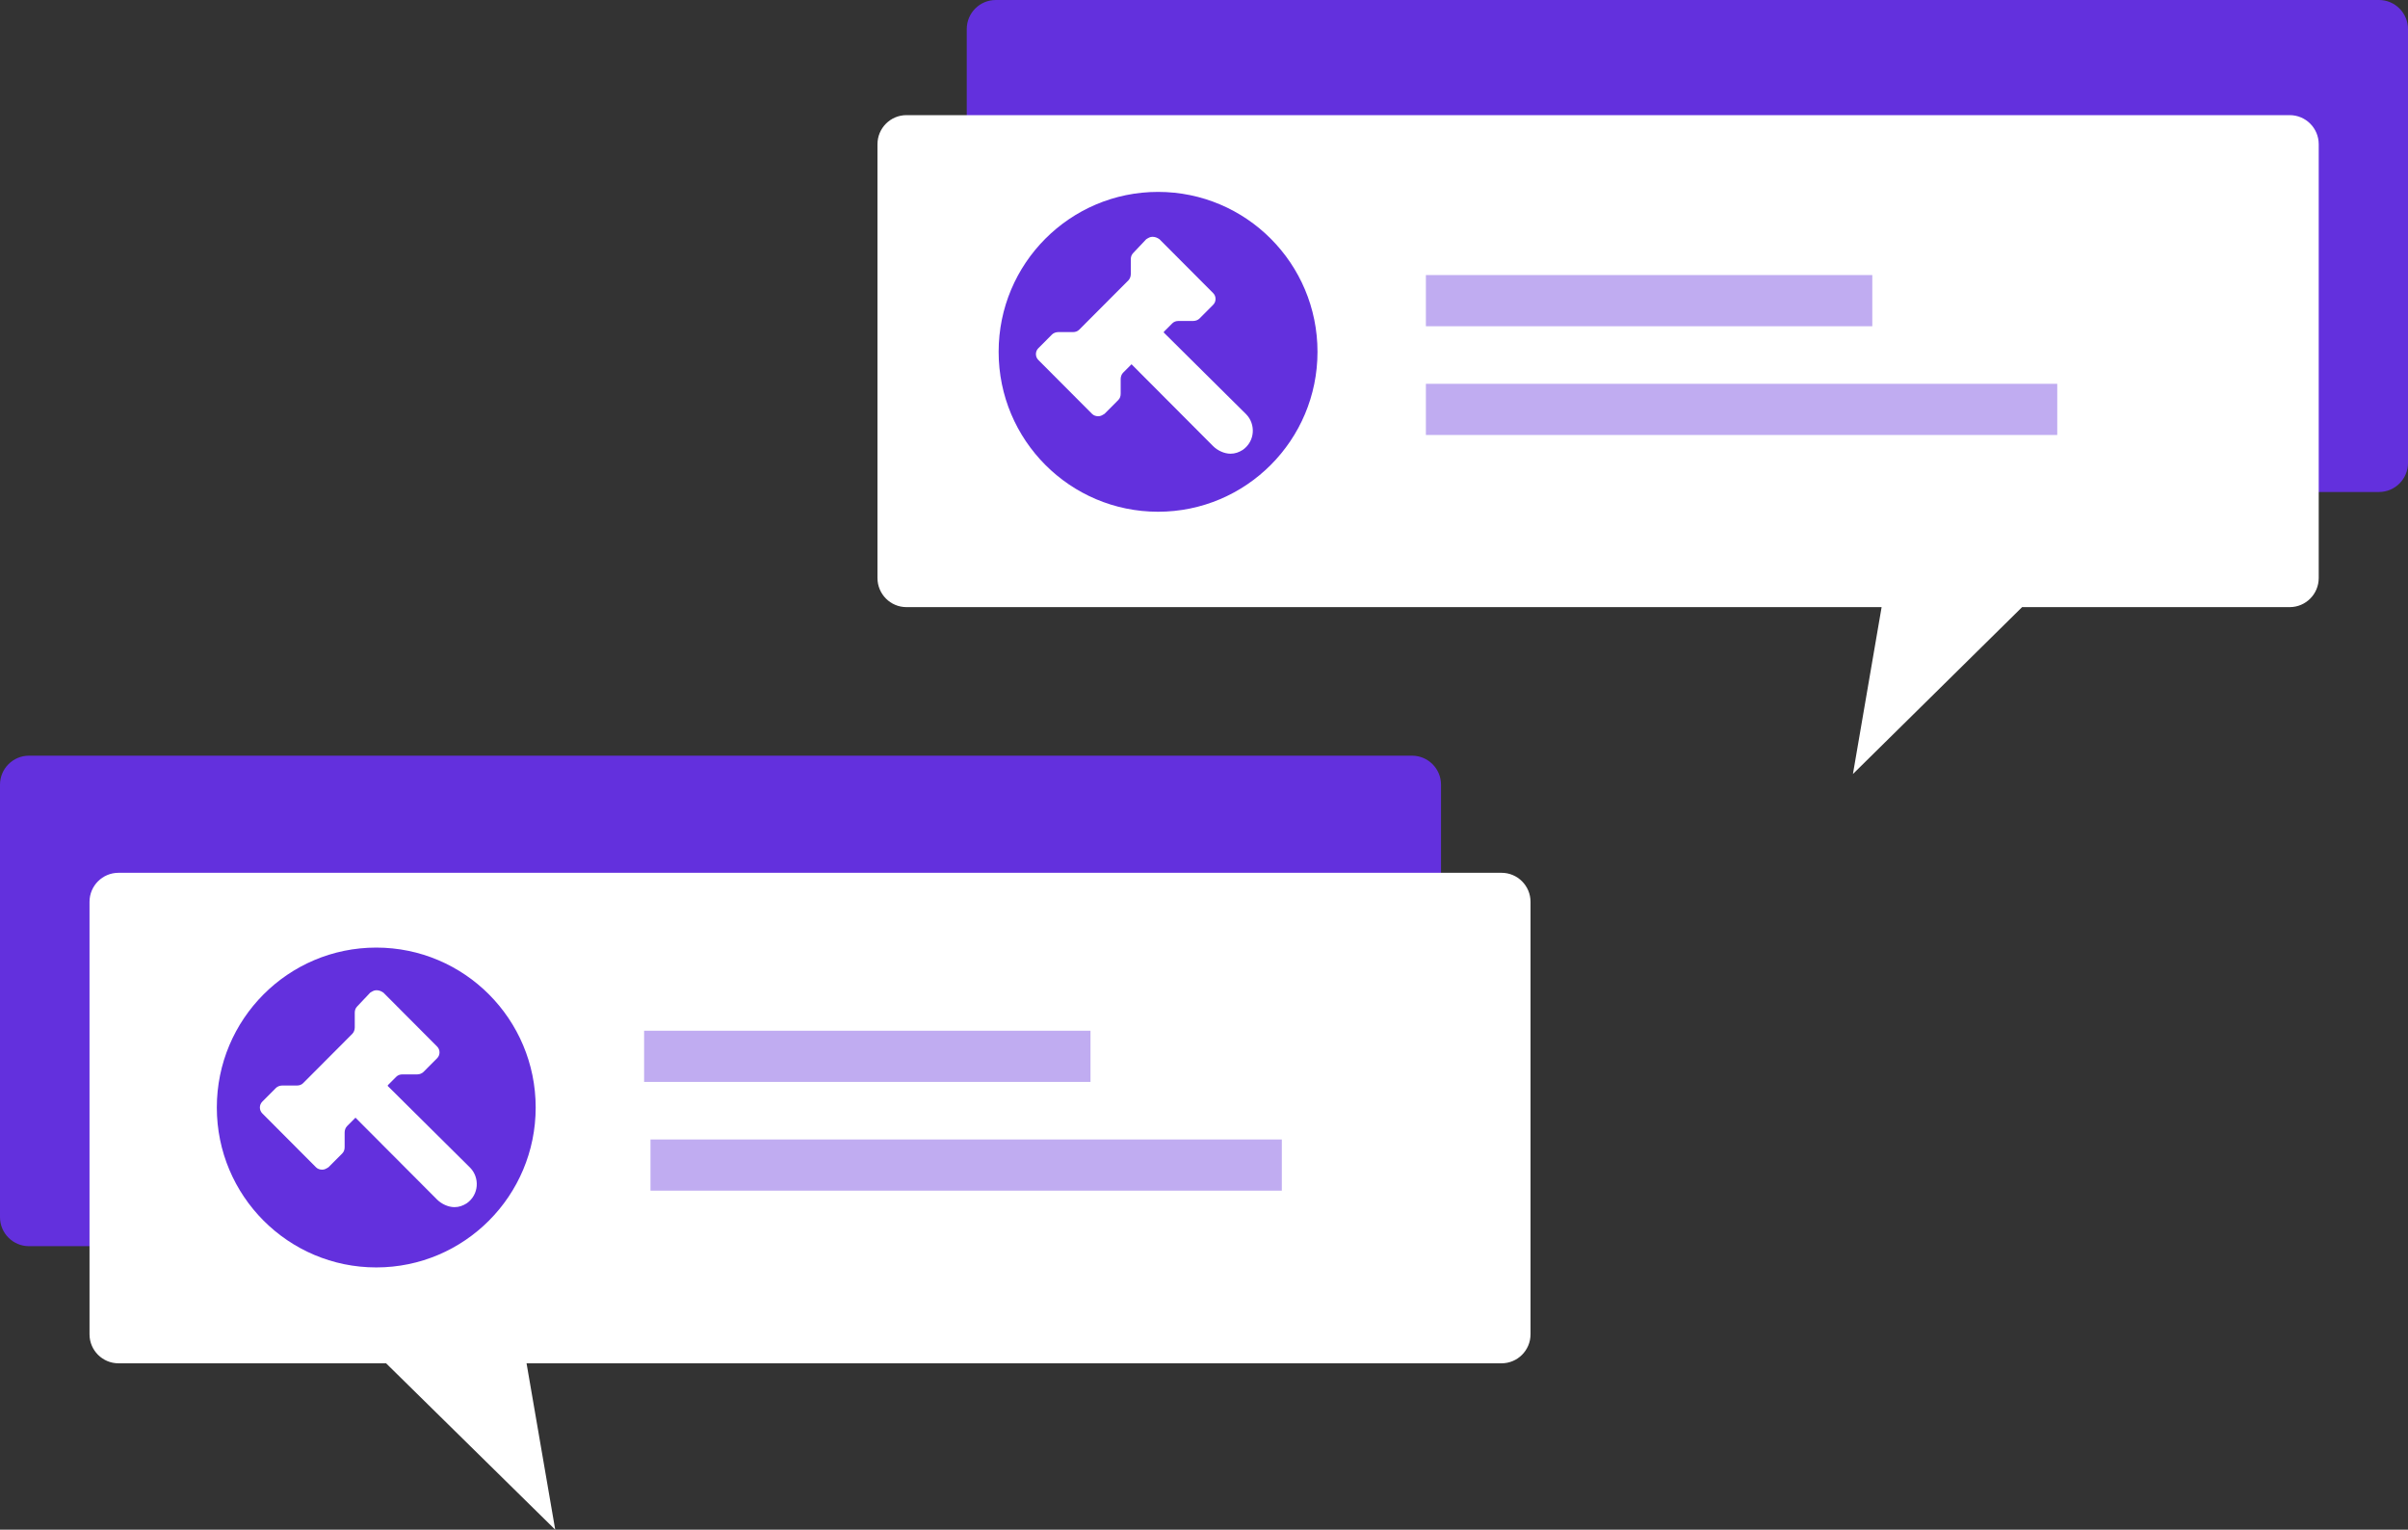 <svg width="211" height="134" viewBox="0 0 211 134" fill="none" xmlns="http://www.w3.org/2000/svg">
<rect x="0" y="0" width="211" height="134" fill="#333333" stroke="none"/>
<path fill-rule="evenodd" clip-rule="evenodd" d="M208.458 0H87.252C85.849 0 84.711 1.142 84.711 2.55V40.548C84.711 41.956 85.849 43.098 87.252 43.098H172.699L170.186 57.716L185.009 43.098H208.458C209.862 43.098 211 41.956 211 40.548V2.55C211 1.142 209.862 0 208.458 0Z" fill="#6330DD"/>
<path d="M200.635 10.086H79.429C78.025 10.086 76.888 11.227 76.888 12.636V50.634C76.888 52.042 78.025 53.184 79.429 53.184H164.875L162.363 67.802L177.186 53.184H200.635C202.039 53.184 203.177 52.042 203.177 50.634V12.636C203.177 11.227 202.039 10.086 200.635 10.086Z" fill="white"/>
<path opacity="0.4" fill-rule="evenodd" clip-rule="evenodd" d="M164.06 24.095V28.578H124.944V24.095H164.06Z" fill="#6330DD"/>
<path opacity="0.4" fill-rule="evenodd" clip-rule="evenodd" d="M180.266 33.621V38.104H124.944V33.621H180.266Z" fill="#6330DD"/>
<ellipse cx="101.475" cy="30.819" rx="13.97" ry="14.009" fill="#6330DD"/>
<path fill-rule="evenodd" clip-rule="evenodd" d="M108.903 39.406C108.565 39.618 108.228 39.745 107.826 39.745C107.278 39.745 106.686 39.47 106.285 39.067L99.149 31.908L98.41 32.649C98.283 32.776 98.199 32.988 98.199 33.2V34.492C98.199 34.704 98.136 34.895 97.988 35.043L96.784 36.25C96.573 36.377 96.447 36.462 96.236 36.462C96.024 36.462 95.834 36.398 95.686 36.25L90.978 31.527C90.704 31.251 90.704 30.785 90.978 30.51L92.182 29.302C92.308 29.175 92.52 29.091 92.731 29.091H94.019C94.23 29.091 94.42 29.027 94.567 28.879L98.875 24.558C99.001 24.431 99.086 24.219 99.086 24.007V22.715C99.086 22.503 99.149 22.313 99.297 22.164L100.437 20.957C100.648 20.83 100.775 20.745 100.986 20.745C101.197 20.745 101.387 20.809 101.598 20.957L106.306 25.68C106.581 25.956 106.581 26.422 106.306 26.697L105.103 27.904C104.976 28.032 104.765 28.116 104.554 28.116H103.266C103.055 28.116 102.865 28.18 102.717 28.328L101.978 29.07V29.133L109.199 36.292C110.043 37.161 109.98 38.644 108.903 39.406L108.903 39.406Z" fill="white"/>
<path fill-rule="evenodd" clip-rule="evenodd" d="M2.541 66.197H123.727C125.131 66.197 126.269 67.335 126.269 68.739V106.623C126.269 108.027 125.131 109.165 123.727 109.165H38.295L40.807 123.739L25.987 109.165H2.541C1.138 109.165 -4.57764e-05 108.027 -4.57764e-05 106.623V68.739C-4.57764e-05 67.335 1.138 66.197 2.541 66.197Z" fill="#6330DD"/>
<path d="M10.385 76.457H131.571C132.975 76.457 134.112 77.595 134.112 78.999V116.883C134.112 118.287 132.975 119.425 131.571 119.425H46.139L48.651 133.999L33.831 119.425H10.385C8.981 119.425 7.844 118.287 7.844 116.883V78.999C7.844 77.595 8.981 76.457 10.385 76.457Z" fill="white"/>
<path opacity="0.4" fill-rule="evenodd" clip-rule="evenodd" d="M95.555 90.292V94.775H56.439V90.292H95.555Z" fill="#6330DD"/>
<path opacity="0.4" fill-rule="evenodd" clip-rule="evenodd" d="M112.319 99.818V104.301H56.998V99.818H112.319Z" fill="#6330DD"/>
<ellipse cx="32.969" cy="97.017" rx="13.97" ry="14.009" fill="#6330DD"/>
<path fill-rule="evenodd" clip-rule="evenodd" d="M40.903 105.406C40.565 105.618 40.228 105.745 39.827 105.745C39.278 105.745 38.686 105.47 38.285 105.067L31.149 97.908L30.41 98.649C30.283 98.776 30.199 98.988 30.199 99.2V100.492C30.199 100.704 30.136 100.895 29.988 101.043L28.784 102.25C28.573 102.377 28.447 102.462 28.235 102.462C28.024 102.462 27.834 102.398 27.686 102.25L22.978 97.527C22.704 97.251 22.704 96.785 22.978 96.51L24.182 95.302C24.308 95.175 24.52 95.091 24.731 95.091H26.019C26.23 95.091 26.42 95.027 26.567 94.879L30.875 90.558C31.001 90.431 31.086 90.219 31.086 90.007V88.715C31.086 88.503 31.149 88.313 31.297 88.164L32.437 86.957C32.648 86.83 32.775 86.745 32.986 86.745C33.197 86.745 33.387 86.809 33.598 86.957L38.306 91.68C38.581 91.956 38.581 92.422 38.306 92.697L37.103 93.904C36.976 94.032 36.765 94.116 36.554 94.116H35.266C35.055 94.116 34.865 94.18 34.717 94.328L33.978 95.07V95.133L41.199 102.293C42.043 103.161 41.98 104.644 40.903 105.406L40.903 105.406Z" fill="white"/>
</svg>
